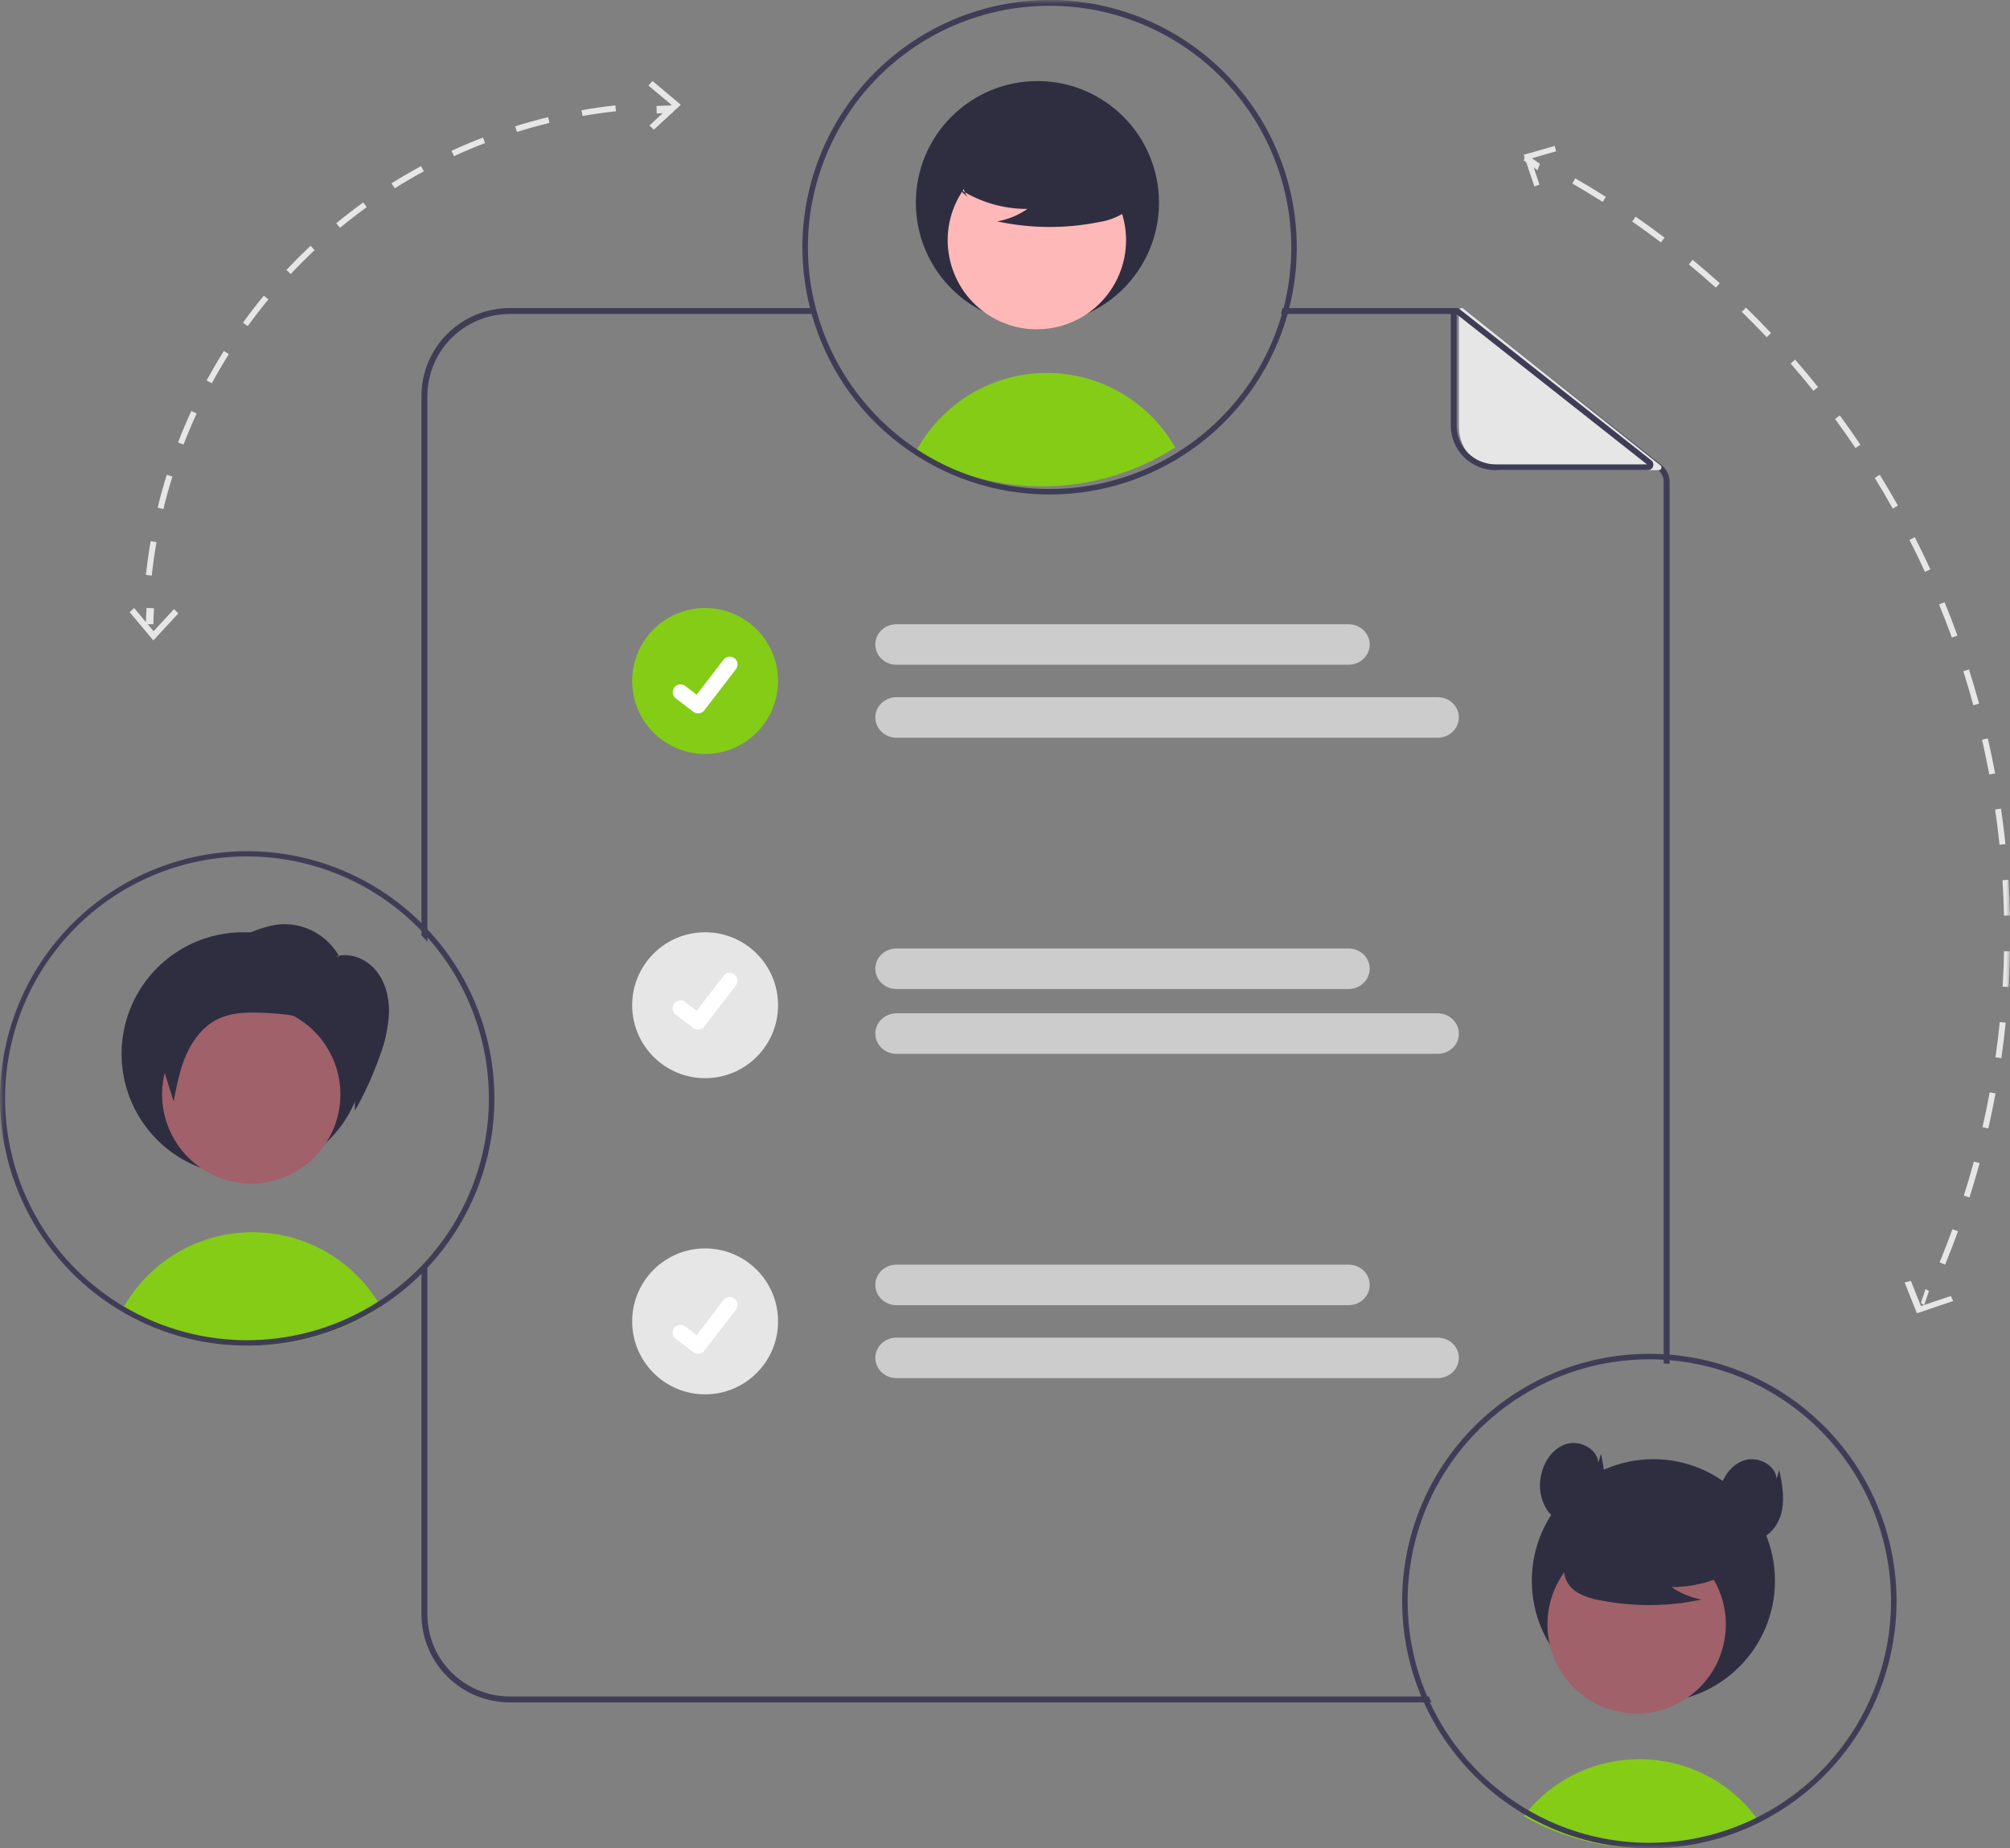 <svg width="248" height="228" viewBox="0 0 248 228" fill="none" xmlns="http://www.w3.org/2000/svg">
<rect x="0" y="0" width="248" height="228" fill="#808080" stroke="none"/>
<g clip-path="url(#clip0_0_6371)">
<mask id="mask0_0_6371" style="mask-type:luminance" maskUnits="userSpaceOnUse" x="0" y="0" width="248" height="228">
<path fill-rule="evenodd" clip-rule="evenodd" d="M0 0H248V228H0V0Z" fill="white"/>
</mask>
<g mask="url(#mask0_0_6371)">
<path fill-rule="evenodd" clip-rule="evenodd" d="M205.002 57.377L181.309 38.69C180.743 38.244 180.043 38.001 179.321 38H158.235C158.177 38.245 158.111 38.489 158.041 38.73H179.321C179.877 38.732 180.417 38.918 180.854 39.26L204.548 57.95C204.773 58.126 204.954 58.352 205.079 58.609C205.203 58.865 205.268 59.147 205.266 59.432V168.194C205.512 168.201 205.758 168.22 206 168.238V59.432C206.001 59.037 205.912 58.646 205.739 58.29C205.567 57.934 205.315 57.621 205.002 57.377V57.377ZM52.733 48.846C52.736 46.164 53.806 43.593 55.71 41.697C57.614 39.8 60.196 38.733 62.889 38.73H100.674C100.605 38.486 100.539 38.245 100.476 38H62.889C60.002 38.004 57.234 39.148 55.192 41.181C53.151 43.214 52.003 45.971 52 48.846V115.382C52.253 115.637 52.495 115.9 52.733 116.167V48.846ZM176.291 209.27H62.889C60.196 209.267 57.614 208.2 55.71 206.303C53.806 204.407 52.736 201.836 52.733 199.154V155.752C52.499 156.019 52.253 156.282 52 156.538V199.154C52.003 202.029 53.151 204.786 55.192 206.819C57.234 208.852 60.002 209.996 62.889 210H176.611C176.5 209.759 176.394 209.514 176.291 209.27V209.27Z" fill="#3F3D56"/>
<path fill-rule="evenodd" clip-rule="evenodd" d="M204.667 58H185.324C184.625 58 183.933 57.862 183.287 57.594C182.641 57.325 182.054 56.932 181.559 56.436C181.065 55.94 180.673 55.352 180.405 54.704C180.138 54.056 180 53.362 180 52.661V38.334C180 38.271 180.018 38.209 180.051 38.156C180.084 38.103 180.132 38.061 180.188 38.033C180.244 38.006 180.307 37.995 180.369 38.002C180.431 38.009 180.49 38.033 180.539 38.072L204.874 57.405C204.928 57.448 204.967 57.507 204.987 57.573C205.006 57.64 205.004 57.711 204.982 57.776C204.959 57.841 204.916 57.898 204.86 57.938C204.804 57.978 204.736 58 204.667 58V58Z" fill="#E6E6E6"/>
<path fill-rule="evenodd" clip-rule="evenodd" d="M179.721 38.757V52.493C179.722 53.763 180.229 54.98 181.131 55.878C182.033 56.776 183.256 57.281 184.531 57.282H203.209L179.721 38.757ZM203.316 58H184.531C183.065 57.998 181.659 57.418 180.622 56.385C179.585 55.353 179.002 53.953 179 52.493V38.681C179 38.553 179.036 38.427 179.104 38.319C179.173 38.211 179.27 38.124 179.386 38.068C179.502 38.012 179.631 37.99 179.758 38.004C179.886 38.018 180.007 38.068 180.108 38.147L203.741 56.786C203.852 56.874 203.933 56.994 203.973 57.13C204.012 57.265 204.009 57.41 203.962 57.543C203.915 57.677 203.828 57.792 203.712 57.874C203.597 57.956 203.458 58 203.316 58V58Z" fill="#3F3D56"/>
<path fill-rule="evenodd" clip-rule="evenodd" d="M166.39 82H110.61C109.918 82 109.254 81.737 108.764 81.268C108.275 80.799 108 80.163 108 79.5C108 78.837 108.275 78.201 108.764 77.732C109.254 77.263 109.918 77 110.61 77H166.39C167.083 77 167.746 77.263 168.236 77.732C168.725 78.201 169 78.837 169 79.5C169 80.163 168.725 80.799 168.236 81.268C167.746 81.737 167.083 82 166.39 82H166.39Z" fill="#CCCCCC"/>
<path fill-rule="evenodd" clip-rule="evenodd" d="M177.382 91H110.618C109.924 91 109.258 90.737 108.767 90.268C108.276 89.799 108 89.163 108 88.5C108 87.837 108.276 87.201 108.767 86.732C109.258 86.263 109.924 86 110.618 86H177.382C178.076 86 178.742 86.263 179.233 86.732C179.724 87.201 180 87.837 180 88.5C180 89.163 179.724 89.799 179.233 90.268C178.742 90.737 178.076 91 177.382 91V91Z" fill="#CCCCCC"/>
<path fill-rule="evenodd" clip-rule="evenodd" d="M166.39 122H110.61C109.918 122 109.254 121.737 108.764 121.268C108.275 120.799 108 120.163 108 119.5C108 118.837 108.275 118.201 108.764 117.732C109.254 117.263 109.918 117 110.61 117H166.39C167.083 117 167.746 117.263 168.236 117.732C168.725 118.201 169 118.837 169 119.5C169 120.163 168.725 120.799 168.236 121.268C167.746 121.737 167.083 122 166.39 122H166.39Z" fill="#CCCCCC"/>
<path fill-rule="evenodd" clip-rule="evenodd" d="M177.382 130H110.618C109.924 130 109.258 129.737 108.767 129.268C108.276 128.799 108 128.163 108 127.5C108 126.837 108.276 126.201 108.767 125.732C109.258 125.263 109.924 125 110.618 125H177.382C178.076 125 178.742 125.263 179.233 125.732C179.724 126.201 180 126.837 180 127.5C180 128.163 179.724 128.799 179.233 129.268C178.742 129.737 178.076 130 177.382 130V130Z" fill="#CCCCCC"/>
<path fill-rule="evenodd" clip-rule="evenodd" d="M166.39 161H110.61C110.267 161 109.928 160.935 109.611 160.81C109.294 160.684 109.007 160.5 108.764 160.268C108.522 160.036 108.33 159.76 108.199 159.457C108.067 159.153 108 158.828 108 158.5C108 158.172 108.068 157.847 108.199 157.543C108.33 157.24 108.522 156.964 108.764 156.732C109.007 156.5 109.294 156.316 109.611 156.19C109.928 156.065 110.267 156 110.61 156H166.39C167.083 156 167.746 156.263 168.236 156.732C168.725 157.201 169 157.837 169 158.5C169 159.163 168.725 159.799 168.236 160.268C167.746 160.737 167.083 161 166.39 161H166.39Z" fill="#CCCCCC"/>
<path fill-rule="evenodd" clip-rule="evenodd" d="M177.382 170H110.618C110.274 170 109.934 169.935 109.616 169.81C109.299 169.684 109.01 169.5 108.767 169.268C108.524 169.036 108.331 168.76 108.199 168.457C108.068 168.153 108 167.828 108 167.5C108 167.172 108.068 166.847 108.199 166.543C108.331 166.24 108.524 165.964 108.767 165.732C109.01 165.5 109.299 165.316 109.616 165.19C109.934 165.065 110.274 165 110.618 165H177.382C177.726 165 178.066 165.065 178.384 165.19C178.701 165.316 178.99 165.5 179.233 165.732C179.476 165.964 179.669 166.24 179.801 166.543C179.932 166.847 180 167.172 180 167.5C180 167.828 179.932 168.153 179.801 168.457C179.669 168.76 179.476 169.036 179.233 169.268C178.99 169.5 178.701 169.684 178.384 169.81C178.066 169.935 177.726 170 177.382 170H177.382Z" fill="#CCCCCC"/>
<path fill-rule="evenodd" clip-rule="evenodd" d="M87 93C91.971 93 96 88.971 96 84C96 79.029 91.971 75 87 75C82.029 75 78 79.029 78 84C78 88.971 82.029 93 87 93Z" fill="#84CC16"/>
<path fill-rule="evenodd" clip-rule="evenodd" d="M86.132 88C85.924 88 85.722 87.933 85.556 87.809L85.546 87.801L83.378 86.147C83.278 86.07 83.193 85.974 83.13 85.865C83.066 85.756 83.025 85.635 83.008 85.51C82.992 85.384 83 85.257 83.033 85.135C83.065 85.013 83.122 84.898 83.199 84.798C83.276 84.698 83.372 84.614 83.482 84.551C83.591 84.487 83.712 84.446 83.838 84.43C83.963 84.413 84.091 84.422 84.213 84.455C84.336 84.487 84.45 84.544 84.551 84.621L85.955 85.695L89.272 81.376C89.35 81.276 89.445 81.192 89.555 81.129C89.664 81.066 89.785 81.025 89.911 81.008C90.036 80.992 90.163 81 90.285 81.033C90.408 81.065 90.522 81.121 90.623 81.198L90.623 81.198L90.602 81.227L90.623 81.198C90.826 81.354 90.958 81.583 90.992 81.835C91.025 82.088 90.957 82.344 90.802 82.546L86.899 87.624C86.809 87.741 86.693 87.836 86.56 87.901C86.427 87.966 86.281 87.999 86.133 87.999L86.132 88Z" fill="white"/>
<path fill-rule="evenodd" clip-rule="evenodd" d="M87 133C91.971 133 96 128.971 96 124C96 119.029 91.971 115 87 115C82.029 115 78 119.029 78 124C78 128.971 82.029 133 87 133Z" fill="#E6E6E6"/>
<path fill-rule="evenodd" clip-rule="evenodd" d="M86.131 127C85.924 127 85.722 126.933 85.556 126.809L85.545 126.801L83.377 125.147C83.174 124.992 83.042 124.763 83.008 124.51C82.975 124.257 83.043 124.001 83.199 123.799C83.354 123.597 83.584 123.464 83.837 123.431C84.091 123.398 84.347 123.466 84.55 123.621L85.954 124.695L89.272 120.376C89.349 120.276 89.445 120.192 89.555 120.129C89.664 120.066 89.785 120.025 89.91 120.008C90.036 119.992 90.163 120 90.285 120.033C90.408 120.065 90.522 120.122 90.623 120.198L90.623 120.199L90.602 120.227L90.623 120.199C90.826 120.354 90.958 120.583 90.992 120.835C91.025 121.088 90.957 121.344 90.802 121.546L86.898 126.624C86.808 126.741 86.692 126.836 86.559 126.901C86.426 126.966 86.28 126.999 86.132 126.999L86.131 127Z" fill="white"/>
<path fill-rule="evenodd" clip-rule="evenodd" d="M87 172C91.971 172 96 167.971 96 163C96 158.029 91.971 154 87 154C82.029 154 78 158.029 78 163C78 167.971 82.029 172 87 172Z" fill="#E6E6E6"/>
<path fill-rule="evenodd" clip-rule="evenodd" d="M86.132 167C85.924 167 85.722 166.933 85.556 166.809L85.546 166.801L83.378 165.147C83.278 165.07 83.193 164.974 83.13 164.865C83.066 164.756 83.025 164.635 83.008 164.51C82.992 164.384 83 164.257 83.033 164.135C83.065 164.013 83.122 163.898 83.199 163.798C83.276 163.698 83.372 163.614 83.482 163.551C83.591 163.487 83.712 163.446 83.838 163.43C83.963 163.414 84.091 163.422 84.213 163.455C84.336 163.488 84.45 163.544 84.551 163.621L85.955 164.695L89.272 160.376C89.35 160.276 89.445 160.192 89.555 160.129C89.664 160.066 89.785 160.025 89.911 160.008C90.036 159.992 90.163 160 90.285 160.033C90.408 160.065 90.522 160.122 90.623 160.198L90.623 160.199L90.602 160.227L90.623 160.199C90.826 160.354 90.958 160.583 90.992 160.835C91.025 161.088 90.957 161.344 90.802 161.546L86.899 166.624C86.809 166.741 86.693 166.836 86.56 166.901C86.427 166.966 86.281 166.999 86.133 166.999L86.132 167Z" fill="white"/>
<path fill-rule="evenodd" clip-rule="evenodd" d="M217 224.642C216.479 224.909 215.95 225.162 215.411 225.401C214.921 225.619 214.423 225.824 213.917 226.015C213.732 226.085 213.544 226.154 213.356 226.223C211.869 226.754 210.342 227.168 208.789 227.462C208.02 227.61 207.24 227.727 206.451 227.812C205.8 227.884 205.141 227.936 204.476 227.967C204.003 227.99 203.529 228 203.052 228C201.164 228.001 199.279 227.827 197.424 227.481C196.94 227.396 196.467 227.293 195.993 227.181C193.702 226.641 191.485 225.836 189.387 224.784C189.199 224.691 189.011 224.592 188.823 224.496C188.544 224.351 188.272 224.199 188 224.041C188.131 223.862 188.272 223.687 188.416 223.515C189.988 221.6 191.952 220.033 194.181 218.914C196.41 217.796 198.854 217.151 201.353 217.024C203.852 216.896 206.35 217.287 208.685 218.173C211.02 219.058 213.139 220.417 214.904 222.162C215.517 222.766 216.085 223.413 216.604 224.097C216.741 224.275 216.872 224.457 217 224.642Z" fill="#84CC16"/>
<path fill-rule="evenodd" clip-rule="evenodd" d="M204 210C212.284 210 219 203.284 219 195C219 186.716 212.284 180 204 180C195.716 180 189 186.716 189 195C189 203.284 195.716 210 204 210Z" fill="#2F2E41"/>
<path fill-rule="evenodd" clip-rule="evenodd" d="M207.213 210.027C212.545 207.115 214.503 200.434 211.587 195.104C208.672 189.775 201.986 187.815 196.654 190.727C191.322 193.639 189.364 200.321 192.28 205.65C195.195 210.98 201.881 212.94 207.213 210.027Z" fill="#A0616A"/>
<path fill-rule="evenodd" clip-rule="evenodd" d="M215 193.056C212.422 194.838 209.362 195.786 206.23 195.773C207.347 196.549 208.619 197.074 209.958 197.31C205.794 198.205 201.491 198.229 197.318 197.381C196.391 197.232 195.496 196.924 194.673 196.47C194.262 196.241 193.905 195.927 193.623 195.55C193.342 195.173 193.143 194.74 193.039 194.281C192.762 192.693 193.996 191.25 195.279 190.278C197.243 188.812 199.508 187.802 201.909 187.321C204.31 186.84 206.788 186.9 209.164 187.497C210.714 187.899 212.268 188.578 213.276 189.826C214.283 191.075 214.581 193 213.622 194.285L215 193.056Z" fill="#2F2E41"/>
<path fill-rule="evenodd" clip-rule="evenodd" d="M232.796 203.097C232.206 206.177 231.132 209.143 229.613 211.886C229.587 211.934 229.561 211.982 229.536 212.026C226.678 217.141 222.379 221.304 217.174 223.995C216.653 224.266 216.125 224.521 215.592 224.758C215.147 224.956 214.692 225.147 214.233 225.324C214.042 225.397 213.844 225.474 213.649 225.54C212.353 226.014 211.024 226.394 209.673 226.678C208.672 226.892 207.66 227.052 206.641 227.156C206.013 227.225 205.378 227.273 204.735 227.295C204.324 227.313 203.913 227.324 203.498 227.324C201.654 227.325 199.814 227.153 198.002 226.81C196.899 226.608 195.81 226.341 194.738 226.01C193.106 225.507 191.52 224.865 189.998 224.09C189.822 223.998 189.646 223.906 189.474 223.811C189.224 223.679 188.974 223.543 188.732 223.4C188.548 223.297 188.365 223.187 188.185 223.08C188.078 223.018 187.976 222.955 187.869 222.889C182.797 219.754 178.774 215.18 176.312 209.75C176.201 209.507 176.095 209.261 175.992 209.015C174.095 204.483 173.347 199.552 173.815 194.661C174.282 189.77 175.952 185.07 178.673 180.98C181.395 176.889 185.086 173.535 189.417 171.214C193.748 168.894 198.585 167.68 203.498 167.679C204.001 167.679 204.5 167.69 204.996 167.72C205.242 167.727 205.488 167.745 205.73 167.764C209.92 168.081 213.995 169.28 217.689 171.28C221.383 173.281 224.613 176.04 227.168 179.375C229.723 182.71 231.545 186.547 232.515 190.635C233.485 194.723 233.58 198.97 232.796 203.097V203.097ZM205.73 167.081C205.488 167.062 205.242 167.048 204.996 167.037C204.5 167.011 204.001 167 203.498 167C198.497 167 193.572 168.23 189.158 170.582C184.744 172.933 180.976 176.334 178.186 180.485C175.396 184.636 173.67 189.409 173.159 194.385C172.649 199.36 173.369 204.384 175.258 209.015C175.357 209.261 175.46 209.507 175.57 209.75C178.093 215.465 182.299 220.276 187.627 223.539L187.821 223.653C187.987 223.752 188.148 223.848 188.31 223.936C188.585 224.101 188.861 224.255 189.139 224.406C189.33 224.505 189.521 224.604 189.708 224.699C191.826 225.78 194.064 226.606 196.376 227.159C196.853 227.277 197.33 227.38 197.819 227.468C199.691 227.822 201.593 228.001 203.498 228C203.979 228 204.457 227.989 204.938 227.967C205.606 227.938 206.27 227.883 206.927 227.809C207.724 227.721 208.511 227.601 209.288 227.449C210.855 227.147 212.395 226.722 213.896 226.179C214.086 226.106 214.277 226.036 214.461 225.962C214.975 225.768 215.474 225.558 215.97 225.335C216.513 225.089 217.048 224.828 217.574 224.553C222.849 221.789 227.209 217.555 230.127 212.364C230.14 212.336 230.155 212.309 230.171 212.283C232.655 207.806 233.972 202.776 234 197.656C234.028 192.536 232.766 187.492 230.331 182.988C227.896 178.484 224.366 174.666 220.066 171.886C215.767 169.106 210.837 167.454 205.73 167.081L205.73 167.081Z" fill="#3F3D56"/>
<path fill-rule="evenodd" clip-rule="evenodd" d="M197.207 180.412C197.041 178.678 194.904 177.61 193.232 178.134C191.561 178.658 190.464 180.331 190.132 182.042C189.972 182.763 189.957 183.508 190.088 184.234C190.218 184.96 190.492 185.654 190.892 186.275C191.737 187.484 193.29 188.238 194.738 187.931C196.391 187.581 197.536 185.976 197.864 184.328C198.191 182.679 197.866 180.979 197.541 179.33L197.207 180.412Z" fill="#2F2E41"/>
<path fill-rule="evenodd" clip-rule="evenodd" d="M219.207 182.412C219.041 180.678 216.904 179.61 215.232 180.134C213.561 180.658 212.464 182.331 212.132 184.042C211.972 184.763 211.957 185.508 212.088 186.234C212.218 186.96 212.492 187.654 212.892 188.275C213.737 189.484 215.29 190.238 216.738 189.931C218.391 189.581 219.536 187.976 219.864 186.328C220.191 184.679 219.866 182.979 219.541 181.33L219.207 182.412Z" fill="#2F2E41"/>
<path fill-rule="evenodd" clip-rule="evenodd" d="M145 55.194C140.24 58.243 134.724 59.906 129.072 59.996C123.42 60.086 117.855 58.6 113 55.704C113.854 54.113 114.936 52.657 116.212 51.38C118.181 49.401 120.576 47.901 123.215 46.993C125.854 46.085 128.666 45.794 131.435 46.143C134.204 46.492 136.855 47.471 139.187 49.005C141.518 50.539 143.467 52.588 144.884 54.993C144.921 55.058 144.962 55.126 145 55.194Z" fill="#84CC16"/>
<path fill-rule="evenodd" clip-rule="evenodd" d="M128 40C136.284 40 143 33.284 143 25C143 16.716 136.284 10 128 10C119.716 10 113 16.716 113 25C113 33.284 119.716 40 128 40Z" fill="#2F2E41"/>
<path fill-rule="evenodd" clip-rule="evenodd" d="M137.587 34.896C140.503 29.566 138.545 22.885 133.213 19.973C127.881 17.061 121.196 19.02 118.28 24.35C115.364 29.68 117.322 36.361 122.654 39.273C127.985 42.185 134.671 40.225 137.587 34.896Z" fill="#FFB8B8"/>
<path fill-rule="evenodd" clip-rule="evenodd" d="M118 23.056C120.578 24.838 123.638 25.786 126.77 25.773C125.653 26.549 124.381 27.074 123.043 27.31C127.206 28.205 131.509 28.23 135.682 27.381C136.609 27.232 137.504 26.924 138.327 26.47C138.738 26.241 139.095 25.927 139.376 25.55C139.658 25.173 139.857 24.74 139.961 24.281C140.238 22.693 139.004 21.25 137.721 20.278C135.757 18.812 133.492 17.802 131.091 17.321C128.69 16.84 126.212 16.9 123.837 17.497C122.286 17.899 120.732 18.578 119.724 19.826C118.717 21.075 118.419 23 119.378 24.285L118 23.056Z" fill="#2F2E41"/>
<path fill-rule="evenodd" clip-rule="evenodd" d="M158.418 37.815C158.359 38.061 158.293 38.307 158.223 38.55C156.984 42.961 154.746 47.028 151.682 50.435C148.618 53.842 144.811 56.498 140.555 58.196C136.299 59.894 131.709 60.589 127.141 60.228C122.573 59.866 118.15 58.457 114.214 56.11C107.673 52.174 102.877 45.895 100.799 38.55C100.729 38.303 100.663 38.061 100.601 37.815C99.989 35.424 99.679 32.966 99.679 30.498C99.684 26.274 100.586 22.098 102.326 18.249C104.066 14.399 106.604 10.963 109.772 8.169C112.94 5.374 116.666 3.284 120.702 2.038C124.739 0.792 128.994 0.417 133.186 0.94C137.378 1.462 141.412 2.869 145.019 5.067C148.626 7.266 151.726 10.206 154.111 13.692C156.497 17.179 158.114 21.132 158.857 25.291C159.599 29.45 159.449 33.719 158.418 37.815ZM129.502 0C121.416 0.009 113.663 3.225 107.945 8.942C102.227 14.66 99.01 22.412 99 30.498C99.001 32.965 99.305 35.422 99.903 37.815C99.966 38.061 100.028 38.307 100.094 38.55C101.853 45 105.686 50.693 111 54.75C116.315 58.807 122.816 61.003 129.502 61C136.189 61 142.691 58.803 148.008 54.746C153.325 50.69 157.161 44.999 158.928 38.55C158.994 38.303 159.057 38.061 159.115 37.815C160.221 33.322 160.291 28.637 159.32 24.113C158.349 19.589 156.362 15.345 153.509 11.703C150.656 8.06 147.013 5.113 142.854 3.086C138.694 1.058 134.129 0.003 129.502 0Z" fill="#3F3D56"/>
<path fill-rule="evenodd" clip-rule="evenodd" d="M47 161.194C42.24 164.243 36.725 165.906 31.073 165.996C25.421 166.086 19.855 164.6 15 161.705C15.052 161.605 15.107 161.505 15.166 161.409C16.724 158.601 18.993 156.253 21.747 154.602C24.5 152.95 27.64 152.054 30.85 152.002C34.059 151.951 37.226 152.746 40.031 154.309C42.836 155.871 45.179 158.145 46.826 160.901C46.848 160.931 46.867 160.964 46.885 160.994C46.922 161.057 46.963 161.127 47 161.194Z" fill="#84CC16"/>
<path fill-rule="evenodd" clip-rule="evenodd" d="M45 130C45 132.967 44.12 135.867 42.472 138.334C40.824 140.8 38.481 142.723 35.74 143.858C32.999 144.994 29.983 145.291 27.073 144.712C24.164 144.133 21.491 142.704 19.393 140.607C17.296 138.509 15.867 135.836 15.288 132.926C14.71 130.017 15.007 127.001 16.142 124.26C17.277 121.519 19.2 119.176 21.666 117.528C24.133 115.88 27.033 115 30 115C31.972 114.991 33.927 115.372 35.751 116.123C37.575 116.873 39.233 117.978 40.627 119.373C42.022 120.767 43.127 122.425 43.877 124.249C44.628 126.073 45.009 128.028 45 130Z" fill="#2F2E41"/>
<path fill-rule="evenodd" clip-rule="evenodd" d="M41.235 139.035C41.066 139.46 40.871 139.875 40.652 140.277C39.253 142.837 36.895 144.735 34.096 145.556C31.298 146.376 28.288 146.051 25.729 144.653C24.461 143.96 23.341 143.025 22.435 141.9C21.528 140.775 20.852 139.482 20.445 138.096C20.038 136.709 19.909 135.256 20.063 133.82C20.218 132.383 20.654 130.991 21.348 129.723C22.04 128.455 22.976 127.336 24.102 126.43C25.227 125.524 26.52 124.849 27.907 124.443C29.293 124.037 30.746 123.908 32.183 124.064C33.619 124.22 35.01 124.657 36.278 125.351C38.628 126.637 40.429 128.737 41.342 131.256C42.255 133.776 42.217 136.542 41.235 139.035Z" fill="#A0616A"/>
<path fill-rule="evenodd" clip-rule="evenodd" d="M51.967 156.199C50.354 157.871 48.552 159.349 46.597 160.604C46.593 160.607 46.59 160.607 46.586 160.611C41.915 163.601 36.504 165.232 30.959 165.32C25.413 165.408 19.953 163.951 15.19 161.111C15.186 161.111 15.186 161.107 15.182 161.107C11.529 158.928 8.384 155.993 5.957 152.499C3.531 149.005 1.88 145.033 1.115 140.849C0.349 136.664 0.488 132.364 1.52 128.238C2.553 124.111 4.456 120.253 7.102 116.922C9.748 113.591 13.075 110.865 16.861 108.926C20.647 106.986 24.804 105.879 29.053 105.678C33.302 105.477 37.544 106.186 41.496 107.76C45.449 109.333 49.019 111.733 51.967 114.799C52.221 115.056 52.463 115.32 52.702 115.589C57.608 121.06 60.32 128.15 60.32 135.499C60.32 142.848 57.608 149.938 52.702 155.409C52.467 155.677 52.221 155.942 51.967 156.199ZM52.702 114.593C52.467 114.336 52.221 114.082 51.967 113.836C47.886 109.791 42.744 106.981 37.135 105.731C31.526 104.48 25.678 104.84 20.265 106.768C14.851 108.697 10.093 112.115 6.538 116.63C2.982 121.145 0.775 126.573 0.17 132.288C-0.436 138.003 0.586 143.772 3.117 148.932C5.647 154.091 9.584 158.431 14.474 161.45C19.363 164.47 25.006 166.047 30.752 165.999C36.499 165.951 42.115 164.281 46.953 161.18C48.76 160.021 50.441 158.675 51.967 157.165C52.217 156.919 52.463 156.669 52.702 156.412C58.032 150.755 61 143.275 61 135.503C61 127.73 58.032 120.25 52.702 114.593V114.593Z" fill="#3F3D56"/>
<path fill-rule="evenodd" clip-rule="evenodd" d="M41.851 117.964C41.118 116.686 40.055 115.64 38.779 114.943C37.504 114.246 36.066 113.925 34.624 114.015C33.11 114.131 31.67 114.704 30.256 115.271L23.067 118.151C21.206 118.896 19.169 119.809 18.362 121.685C17.613 123.426 18.172 125.437 18.737 127.25L21.427 135.866C21.796 133.931 22.17 131.976 22.951 130.174C23.733 128.373 24.968 126.712 26.677 125.811C28.544 124.828 30.745 124.848 32.842 124.952C35.811 125.098 39.039 125.486 41.148 127.637C42.268 128.859 43.028 130.382 43.338 132.029C43.643 133.667 43.797 135.332 43.797 137C45.014 134.85 46.04 132.592 46.861 130.253C47.537 128.511 47.922 126.664 48 124.791C48.016 122.92 47.5 120.99 46.285 119.596C45.071 118.202 43.092 117.449 41.351 118.001" fill="#2F2E41"/>
<path fill-rule="evenodd" clip-rule="evenodd" d="M18.922 77L18 76.992C18.011 76.332 18.038 75.661 18.079 75L19 75.03C18.959 75.684 18.933 76.347 18.922 77H18.922Z" fill="#E6E6E6"/>
<path fill-rule="evenodd" clip-rule="evenodd" d="M71.875 14.31L71.749 13.593C73.125 13.352 74.529 13.152 75.921 13L76 13.724C74.624 13.874 73.236 14.072 71.875 14.31V14.31ZM63.781 16.275L63.564 15.58C64.898 15.163 66.265 14.784 67.624 14.454L67.796 15.161C66.452 15.488 65.101 15.862 63.781 16.275V16.275ZM56.017 19.265L55.712 18.604C56.981 18.018 58.285 17.467 59.59 16.965L59.851 17.644C58.562 18.14 57.272 18.686 56.017 19.265V19.265ZM48.699 23.231L48.312 22.615C49.496 21.87 50.719 21.156 51.948 20.49L52.295 21.13C51.08 21.788 49.87 22.495 48.699 23.231V23.231ZM41.947 28.104L41.484 27.543C42.563 26.653 43.685 25.787 44.819 24.969L45.245 25.559C44.124 26.368 43.015 27.225 41.947 28.104V28.104ZM35.871 33.801L35.34 33.303C36.297 32.283 37.3 31.282 38.32 30.324L38.818 30.855C37.809 31.802 36.817 32.793 35.871 33.801V33.801ZM30.57 40.227L29.98 39.801C30.799 38.667 31.666 37.545 32.556 36.466L33.118 36.929C32.238 37.996 31.381 39.105 30.57 40.227V40.227ZM26.135 47.28L25.495 46.933C26.161 45.704 26.878 44.48 27.623 43.294L28.239 43.682C27.502 44.854 26.794 46.065 26.135 47.28H26.135ZM22.643 54.847L21.963 54.585C22.466 53.279 23.019 51.973 23.605 50.702L24.267 51.007C23.686 52.264 23.14 53.556 22.643 54.847V54.847ZM20.159 62.799L19.451 62.628C19.781 61.268 20.159 59.903 20.576 58.568L21.271 58.785C20.859 60.105 20.485 61.455 20.159 62.799V62.799ZM18.724 71L18 70.921C18.152 69.53 18.351 68.127 18.592 66.751L19.309 66.876C19.071 68.237 18.874 69.624 18.724 71V71Z" fill="#E6E6E6"/>
<path fill-rule="evenodd" clip-rule="evenodd" d="M81.03 14L81 13.079C81.662 13.038 82.332 13.011 82.992 13L83 13.922C82.347 13.933 81.684 13.959 81.03 14V14Z" fill="#E6E6E6"/>
<path fill-rule="evenodd" clip-rule="evenodd" d="M22 75.674L21.476 75.132L18.946 77.863L16.55 75L16 75.514L18.919 79L22 75.674Z" fill="#E6E6E6"/>
<path fill-rule="evenodd" clip-rule="evenodd" d="M80.674 16L80.132 15.476L82.863 12.946L80 10.55L80.514 10L84 12.919L80.674 16Z" fill="#E6E6E6"/>
<path fill-rule="evenodd" clip-rule="evenodd" d="M189.702 21C189.139 20.59 188.571 20.187 188 19.791L188.286 19C188.862 19.398 189.433 19.804 190 20.217L189.702 21Z" fill="#E6E6E6"/>
<path fill-rule="evenodd" clip-rule="evenodd" d="M197.743 24.908C196.519 24.13 195.26 23.366 194 22.635L194.367 22C195.636 22.735 196.904 23.505 198.136 24.288L197.743 24.908ZM204.935 29.901C203.779 29.026 202.586 28.161 201.39 27.33L201.808 26.727C203.012 27.563 204.213 28.434 205.378 29.316L204.935 29.901ZM211.704 35.478C210.619 34.507 209.5 33.545 208.377 32.62L208.843 32.053C209.974 32.985 211.101 33.953 212.193 34.931L211.704 35.478ZM217.987 41.594C216.986 40.536 215.951 39.486 214.909 38.472L215.42 37.945C216.469 38.966 217.512 40.024 218.519 41.089L217.987 41.594ZM223.744 48.206C222.834 47.069 221.888 45.937 220.934 44.841L221.486 44.358C222.447 45.462 223.399 46.602 224.316 47.746L223.744 48.206ZM228.936 55.267C228.123 54.061 227.274 52.855 226.412 51.683L227.003 51.248C227.87 52.428 228.725 53.642 229.544 54.857L228.936 55.267ZM233.532 62.729C232.821 61.461 232.074 60.19 231.311 58.951L231.935 58.566C232.703 59.813 233.456 61.093 234.172 62.37L233.532 62.729ZM237.504 70.542C236.898 69.219 236.257 67.891 235.598 66.595L236.252 66.262C236.915 67.567 237.561 68.904 238.171 70.235L237.504 70.542ZM240.827 78.65C240.331 77.283 239.8 75.908 239.248 74.562L239.927 74.284C240.482 75.638 241.016 77.023 241.516 78.4L240.827 78.65ZM243.48 87.001C243.096 85.597 242.678 84.183 242.238 82.799L242.937 82.576C243.38 83.97 243.801 85.394 244.187 86.807L243.48 87.001ZM245.445 95.538C245.177 94.11 244.875 92.667 244.549 91.249L245.264 91.085C245.592 92.512 245.896 93.965 246.166 95.403L245.445 95.538ZM246.708 104.206C246.558 102.76 246.375 101.297 246.165 99.859L246.891 99.753C247.102 101.201 247.286 102.673 247.438 104.13L246.708 104.206ZM247.993 112.932L247.26 112.949C247.246 112.31 247.226 111.672 247.201 111.035C247.168 110.218 247.125 109.388 247.074 108.57L247.805 108.524C247.858 109.348 247.901 110.182 247.933 111.005C247.959 111.647 247.979 112.289 247.993 112.932V112.932ZM247.825 121.753L247.093 121.708C247.181 120.258 247.239 118.785 247.267 117.33L248 117.344C247.972 118.809 247.913 120.292 247.825 121.753V121.753ZM246.933 130.529L246.208 130.424C246.414 128.985 246.593 127.522 246.74 126.076L247.47 126.15C247.322 127.606 247.141 129.08 246.933 130.529V130.529ZM245.322 139.201L244.607 139.037C244.932 137.619 245.231 136.175 245.496 134.747L246.217 134.882C245.95 136.319 245.649 137.773 245.322 139.201V139.201ZM243.003 147.71L242.304 147.488C242.744 146.102 243.16 144.688 243.542 143.286L244.25 143.48C243.865 144.891 243.446 146.315 243.003 147.71V147.71ZM239.997 156L239.318 155.722C239.87 154.374 240.4 152.999 240.895 151.635L241.584 151.886C241.086 153.259 240.552 154.643 239.997 156V156Z" fill="#E6E6E6"/>
<path fill-rule="evenodd" clip-rule="evenodd" d="M237.413 161L237 160.723C237.199 160.15 237.393 159.576 237.583 159L238 159.265C237.809 159.845 237.613 160.423 237.413 161V161Z" fill="#E6E6E6"/>
<path fill-rule="evenodd" clip-rule="evenodd" d="M189.321 23L189.944 22.771L188.859 19.563L192 18.666L191.825 18L188 19.093L189.321 23Z" fill="#E6E6E6"/>
<path fill-rule="evenodd" clip-rule="evenodd" d="M235 158.208L235.768 158L237.01 161.113L240.693 159.867L241 160.482L236.514 162L235 158.208Z" fill="#E6E6E6"/>
</g>
</g>
<defs>
<clipPath id="clip0_0_6371">
<rect width="248" height="228" fill="white"/>
</clipPath>
</defs>
</svg>
